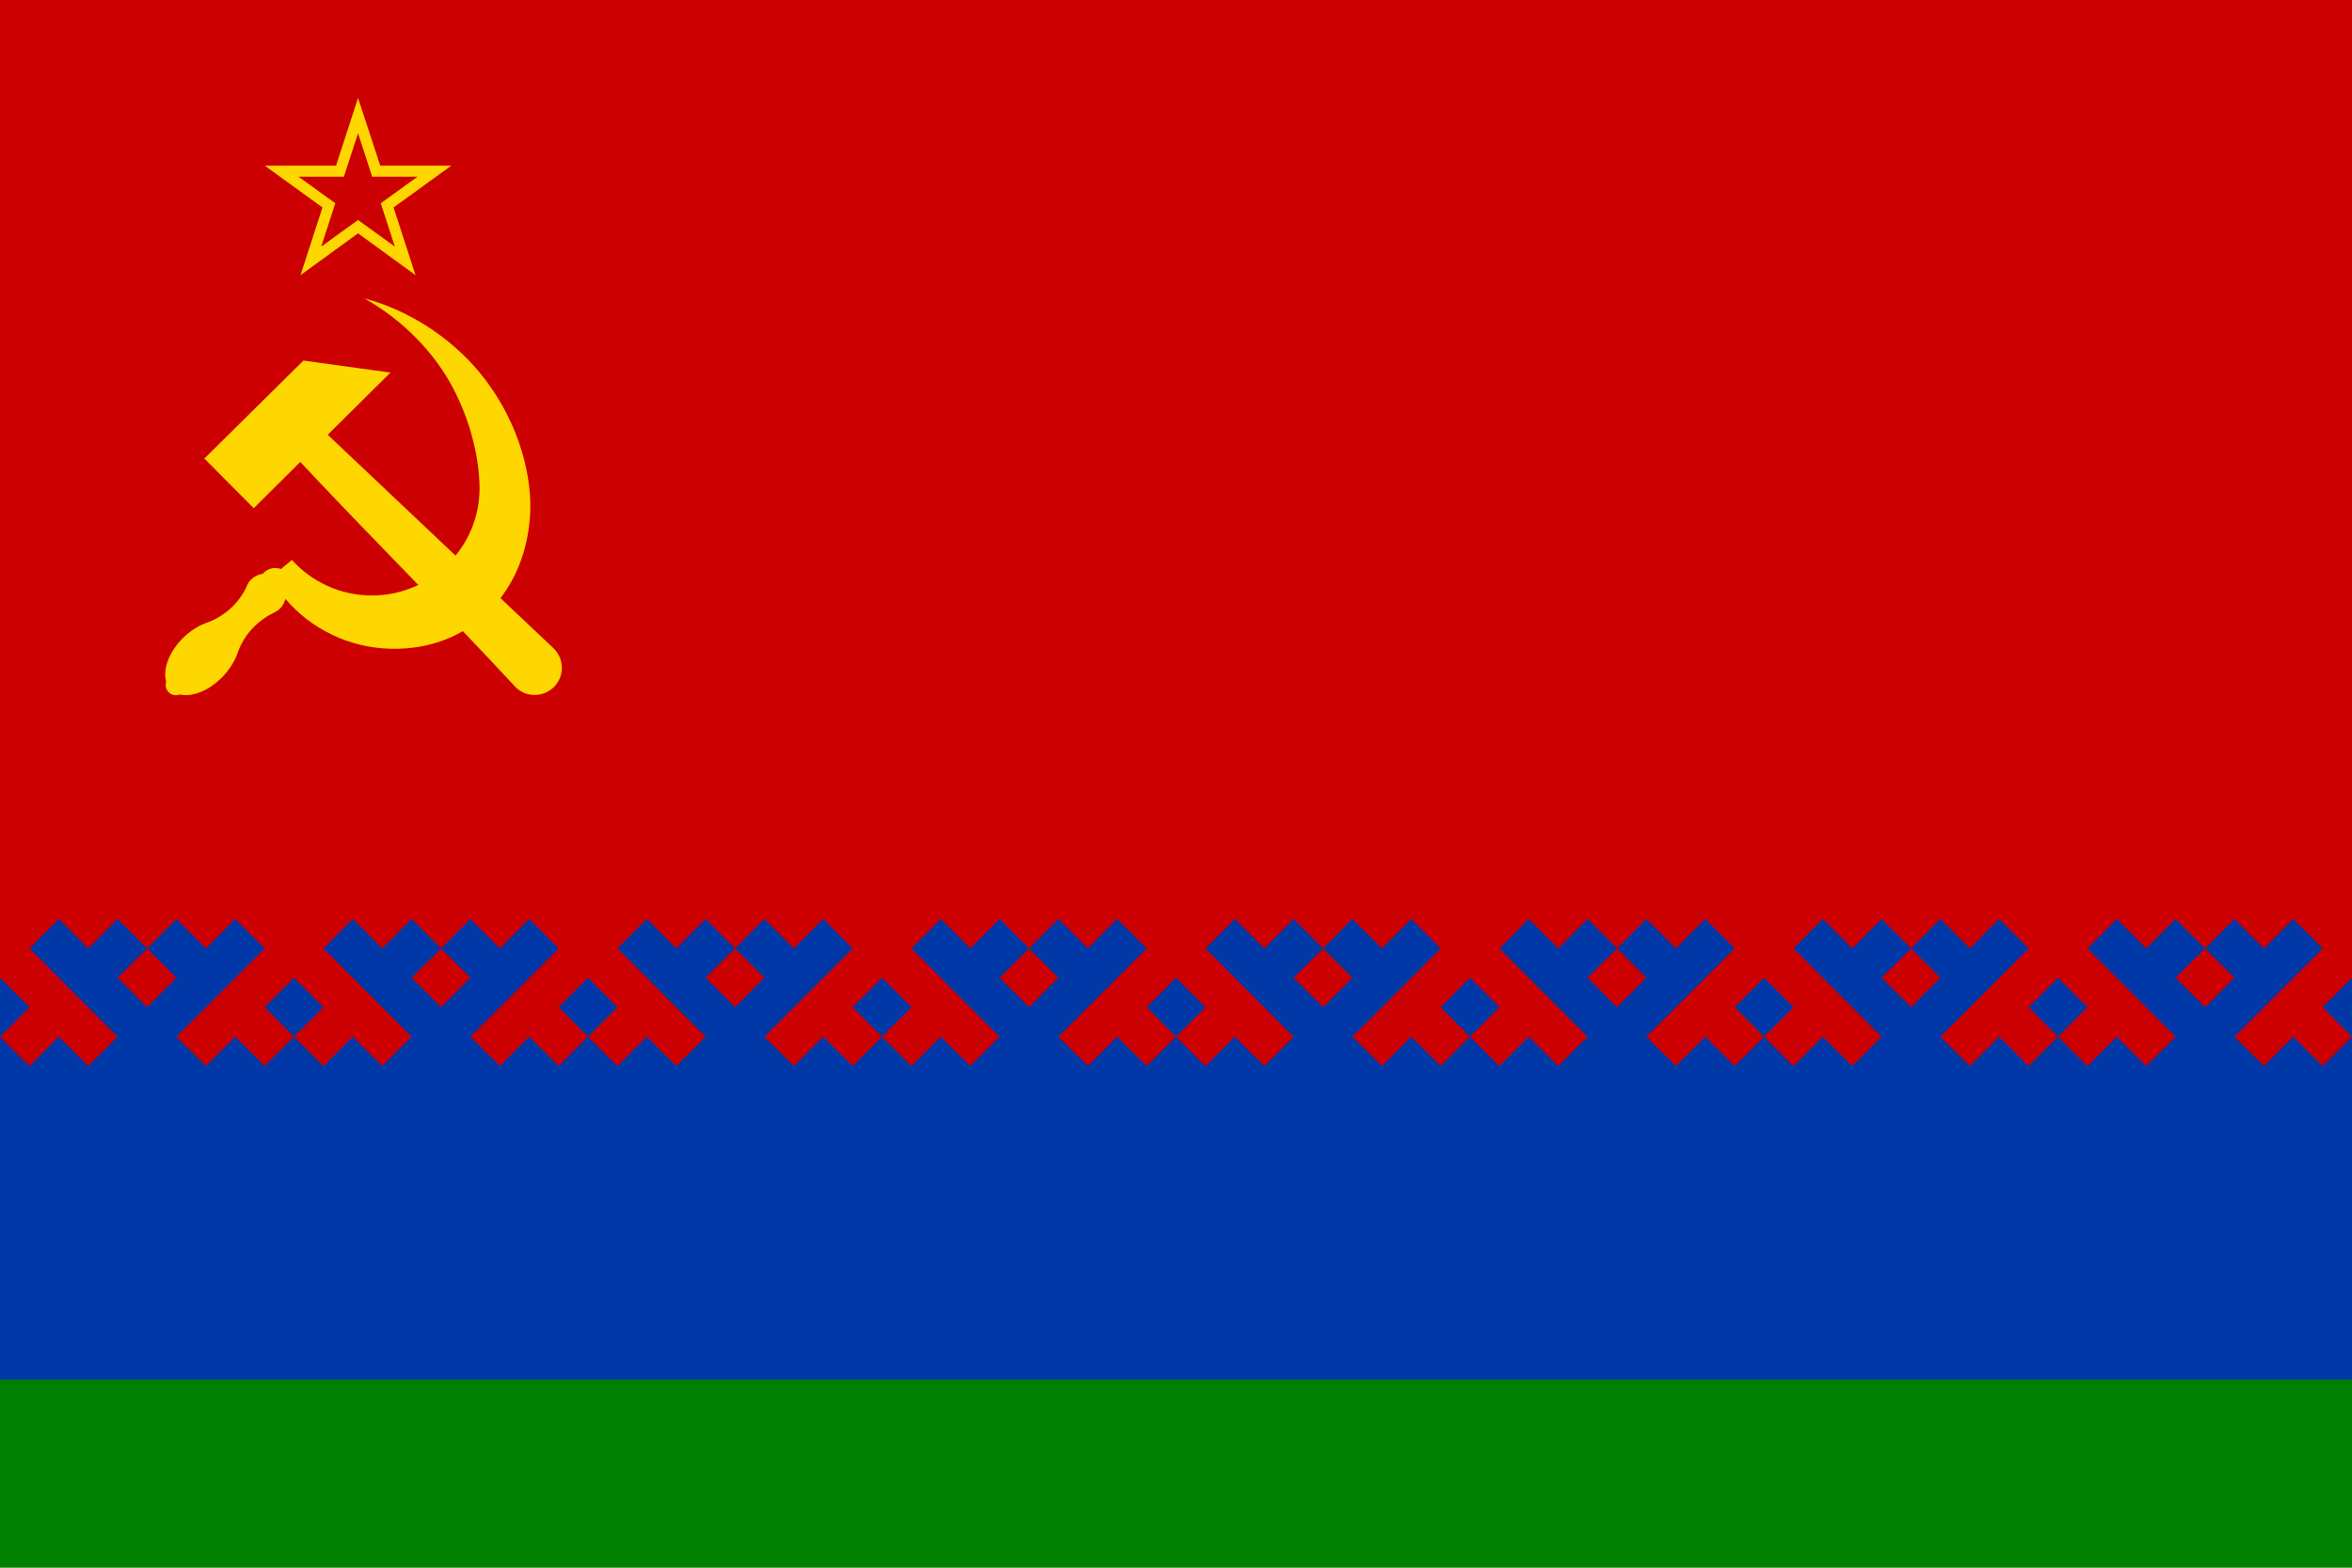 <svg version="1.2" xmlns="http://www.w3.org/2000/svg" viewBox="0 0 900 600" width="900" height="600">
	<title></title>
	<style>
		.s0 { fill: #008000 } 
		.s1 { fill: #0038a8 } 
		.s2 { fill: #cc0000 } 
		.s3 { fill: #ffd700 } 
	</style>
	<path id="Layer" class="s0" d="m0 0h900v600h-900z"/>
	<path id="Layer" class="s1" d="m0 0h900v528h-900z"/>
	<path id="Layer" class="s2" d="m0 0h900v408h-900z"/>
	<g id="Layer">
		<path id="horns" class="s1" d="m-90 419.3l-11.2-11.3 11.2-11.2 11.3 11.2 11.2-11.2-33.7-33.8 11.2-11.3 11.3 11.3 11.2-11.3 11.3 11.3-11.3 11.2 11.3 11.3 11.2-11.3-11.2-11.2 11.2-11.3 11.3 11.3 11.2-11.3 11.3 11.3-33.8 33.8 11.3 11.2 11.2-11.2 11.3 11.2 11.2-11.2-11.2-11.3 11.2-11.3 11.3 11.3-11.3 11.3 22.5 22.5z"/>
		<path id="horns" class="s1" d="m22.5 419.3l-11.2-11.3 11.2-11.2 11.3 11.2 11.2-11.2-33.7-33.8 11.2-11.3 11.3 11.3 11.2-11.3 11.3 11.3-11.3 11.2 11.3 11.3 11.2-11.3-11.2-11.2 11.2-11.3 11.3 11.3 11.2-11.3 11.3 11.3-33.8 33.8 11.3 11.2 11.2-11.2 11.3 11.2 11.2-11.2-11.2-11.3 11.2-11.3 11.3 11.3-11.3 11.3 22.5 22.5z"/>
		<path id="horns" class="s1" d="m135 419.3l-11.2-11.3 11.2-11.2 11.3 11.2 11.2-11.2-33.7-33.8 11.2-11.3 11.3 11.3 11.2-11.3 11.3 11.3-11.3 11.2 11.3 11.3 11.2-11.3-11.2-11.2 11.2-11.3 11.3 11.3 11.2-11.3 11.3 11.3-33.8 33.8 11.3 11.2 11.2-11.2 11.3 11.2 11.2-11.2-11.2-11.3 11.2-11.3 11.3 11.3-11.3 11.3 22.5 22.5z"/>
		<path id="horns" class="s1" d="m247.5 419.3l-11.2-11.3 11.2-11.2 11.3 11.2 11.2-11.2-33.7-33.8 11.2-11.3 11.3 11.3 11.2-11.3 11.3 11.3-11.3 11.2 11.3 11.3 11.2-11.3-11.2-11.2 11.2-11.3 11.3 11.3 11.2-11.3 11.3 11.3-33.8 33.8 11.3 11.2 11.2-11.2 11.3 11.2 11.2-11.2-11.2-11.3 11.2-11.3 11.3 11.3-11.3 11.3 22.5 22.5z"/>
		<path id="horns" class="s1" d="m360 419.3l-11.2-11.3 11.2-11.2 11.3 11.2 11.2-11.2-33.7-33.8 11.2-11.3 11.3 11.3 11.2-11.3 11.3 11.3-11.3 11.2 11.3 11.3 11.2-11.3-11.2-11.2 11.2-11.3 11.3 11.3 11.2-11.3 11.3 11.3-33.8 33.8 11.3 11.2 11.2-11.2 11.3 11.2 11.2-11.2-11.2-11.3 11.2-11.3 11.3 11.3-11.3 11.3 22.5 22.5z"/>
		<path id="horns" class="s1" d="m472.5 419.3l-11.2-11.3 11.2-11.2 11.3 11.2 11.2-11.2-33.7-33.8 11.2-11.3 11.3 11.3 11.2-11.3 11.3 11.3-11.3 11.2 11.3 11.3 11.2-11.3-11.2-11.2 11.2-11.3 11.3 11.3 11.2-11.3 11.3 11.3-33.8 33.8 11.3 11.2 11.2-11.2 11.3 11.2 11.2-11.2-11.2-11.3 11.2-11.3 11.3 11.3-11.3 11.3 22.5 22.5z"/>
		<path id="horns" class="s1" d="m585 419.3l-11.2-11.3 11.2-11.2 11.3 11.2 11.2-11.2-33.7-33.8 11.2-11.3 11.3 11.3 11.2-11.3 11.3 11.3-11.3 11.2 11.3 11.3 11.2-11.3-11.2-11.2 11.2-11.3 11.3 11.3 11.2-11.3 11.3 11.3-33.8 33.8 11.3 11.2 11.2-11.2 11.3 11.2 11.2-11.2-11.2-11.3 11.2-11.3 11.3 11.3-11.3 11.3 22.5 22.5z"/>
		<path id="horns" class="s1" d="m697.5 419.3l-11.2-11.3 11.2-11.2 11.3 11.2 11.2-11.2-33.7-33.8 11.2-11.3 11.3 11.3 11.2-11.3 11.3 11.3-11.3 11.2 11.3 11.3 11.2-11.3-11.2-11.2 11.2-11.3 11.3 11.3 11.2-11.3 11.3 11.3-33.8 33.8 11.3 11.2 11.2-11.2 11.3 11.2 11.2-11.2-11.2-11.3 11.2-11.3 11.3 11.3-11.3 11.3 22.5 22.5z"/>
		<path id="horns" class="s1" d="m810 419.3l-11.2-11.3 11.2-11.2 11.3 11.2 11.2-11.2-33.7-33.8 11.2-11.3 11.3 11.3 11.2-11.3 11.3 11.3-11.3 11.2 11.3 11.3 11.2-11.3-11.2-11.2 11.2-11.3 11.3 11.3 11.2-11.3 11.3 11.3-33.8 33.8 11.3 11.2 11.2-11.2 11.3 11.2 11.2-11.2-11.2-11.3 11.2-11.3 11.3 11.3-11.3 11.3 22.5 22.5z"/>
	</g>
	<path id="path11728" fill-rule="evenodd" class="s3" d="m145.5 63.4h27.2l-22.1 16 8.4 25.9-22-16-22 16 8.4-25.9-22.1-16h27.3l8.4-25.9zm-13.9 4.2h-17.4l14.1 10.2-5.4 16.6 14.1-10.2 14.1 10.2-5.4-16.6 14.1-10.2h-17.4l-5.4-16.6z"/>
	<g id="g2900">
		<path id="rect4165-6" class="s3" d="m116.1 138l33.3 4.6-24 23.8c28.9 27.3 57.8 54.7 86.6 81.9 4 4.1 4 10.7-0.1 14.7-4.1 4-10.7 4-14.7-0.1-26.9-29.1-55.2-57.1-82.3-86.1l-17.8 17.7-18.9-19z"/>
		<path id="path4179-3" class="s3" d="m139.1 114.1c17.8 4.7 33.5 15.4 44.2 28.2 14 16.8 20.1 37.3 19.6 53.2-1.1 31.5-23.4 53.5-53.2 52.8-16.2-0.3-30.8-7.7-40.5-19.1-0.5 2.3-2.1 4.2-4.2 5.2-0.1 0.1-0.2 0.1-0.4 0.2-6.3 3.1-11.3 8.5-13.6 15.1-1.1 3.3-3.2 6.6-6 9.5-5 5.1-11.4 7.7-16.1 6.6-0.5 0.2-1.1 0.3-1.6 0.3-2.1 0-3.9-1.7-3.9-3.9 0-0.5 0.1-0.9 0.2-1.3-1.4-4.7 1.1-11.4 6.3-16.6 2.6-2.6 5.7-4.7 8.8-5.8 0.1 0 0.1-0.1 0.2-0.1 6.7-2.3 12.2-7.2 15.3-13.5 0.9-2.9 3.4-4.9 6.4-5.3 1.1-1.4 2.9-2.2 4.7-2.2 0.7 0 1.5 0.1 2.2 0.4l4.2-3.5c7.6 8.4 18.5 13.6 30.6 13.6 22.8 0 41.3-18.5 41.2-41.2-0.1-11.1-3.2-25-10.2-38.3-6.9-13.1-18.7-25.7-34.2-34.4z"/>
	</g>
</svg>